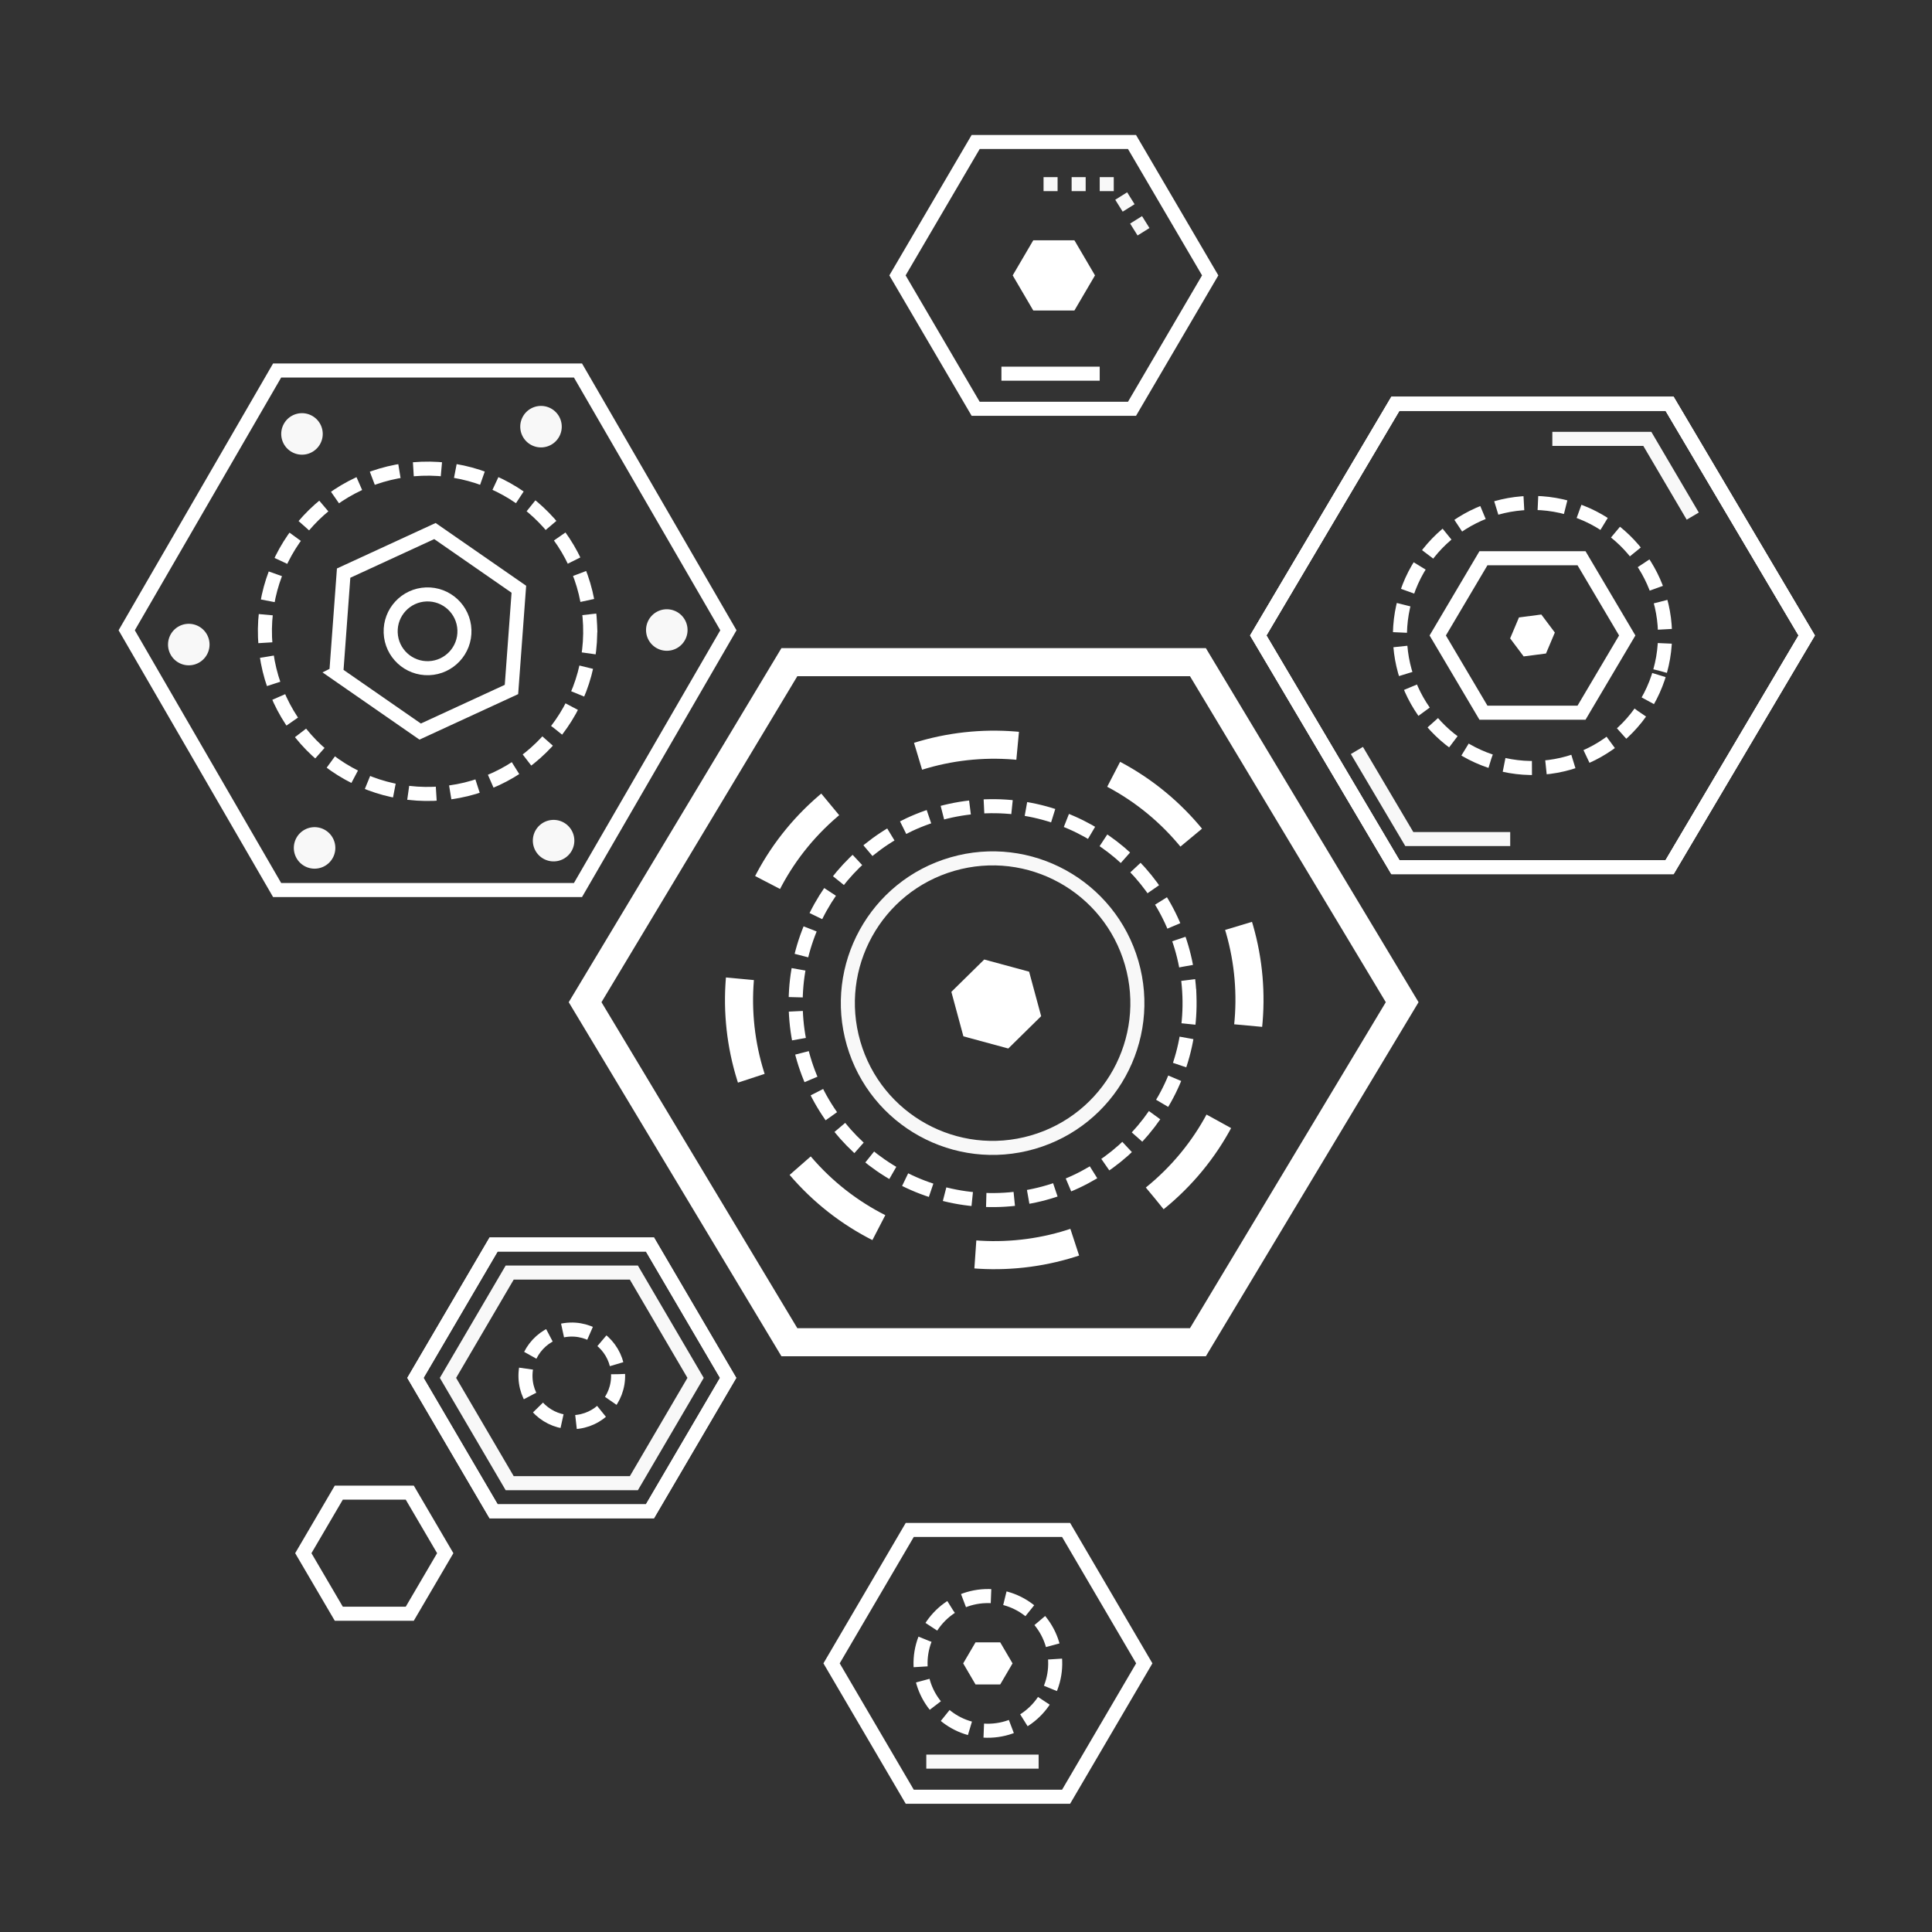 <svg xmlns="http://www.w3.org/2000/svg" width="575" height="575" preserveAspectRatio="xMidYMid slice"><rect width="100%" height="100%" fill="#333333" stroke="none"/><defs><clipPath id="a"><path d="M0 0h575v575H0z"/></clipPath></defs><g clip-path="url(#a)"><g display="block"><path fill="none" stroke="#FFF" stroke-miterlimit="10" stroke-width="4.179" d="M290.376 121.661l-23.269-39.7 23.269-39.7h46.533l23.268 39.7-23.268 39.7h-46.533z"/><path fill="#FFF" d="M325.892 81.961l-6.127-10.447h-12.244l-6.123 10.447 6.123 10.447h12.244l6.127-10.447z"/><path fill="none" stroke="#FFF" stroke-miterlimit="10" stroke-width="4.179" d="M327.295 111.214h-29.253"/><path fill="none" stroke="#F8F8F8" stroke-dasharray="4.179 4.179" stroke-miterlimit="10" stroke-width="4.179" d="M310.58 54.798h20.895l10.447 16.716"/></g><path fill="none" stroke="#FFF" stroke-miterlimit="10" stroke-width="4.179" d="M82.479 264.891L37.71 187.58l44.769-77.311h89.538l44.769 77.311-44.769 77.311H82.479z" display="block"/><g display="block" fill="none" stroke="#FFF" stroke-miterlimit="10" stroke-width="4.179"><path d="M100.074 200.407l2.198-29.838 27.173-12.52 24.977 17.317-2.199 29.838-27.171 12.525-24.978-17.322z"/><path stroke-dasharray="8.358 4.179" d="M175.625 186.119c.978 26.72-19.892 49.17-46.608 50.144-26.716.977-49.17-19.893-50.144-46.608-.978-26.721 19.887-49.17 46.607-50.144 26.717-.977 49.171 19.888 50.145 46.608z"/><path d="M138.222 187.487c.221 6.06-4.514 11.153-10.573 11.375-6.059.217-11.154-4.513-11.375-10.577-.221-6.059 4.513-11.15 10.573-11.371 6.063-.221 11.153 4.513 11.375 10.573z"/></g><path fill="#F8F8F8" d="M167.186 127.114a6.17 6.17 0 00-6.047-6.301 6.173 6.173 0 10-.255 12.344 6.175 6.175 0 006.302-6.043zm-72.026 5.23a6.17 6.17 0 00-2.086-8.479c-2.917-1.764-6.716-.836-8.479 2.085a6.17 6.17 0 002.085 8.479 6.173 6.173 0 008.48-2.085zm-35.997 64.9a6.177 6.177 0 002.435-8.387 6.187 6.187 0 00-8.391-2.437 6.182 6.182 0 00-2.431 8.392 6.172 6.172 0 008.387 2.432zm40.637 55.24a6.175 6.175 0 00-12.348-.258 6.17 6.17 0 006.046 6.302 6.173 6.173 0 006.302-6.044zm70.243.905a6.172 6.172 0 00-2.085-8.479 6.172 6.172 0 00-8.479 2.085 6.17 6.17 0 002.085 8.479 6.172 6.172 0 008.479-2.085zm31.388-60.47a6.182 6.182 0 002.432-8.392 6.173 6.173 0 00-8.387-2.432 6.179 6.179 0 00-2.437 8.387 6.187 6.187 0 008.392 2.437z" display="block"/><path fill="none" stroke="#FFF" stroke-miterlimit="10" stroke-width="4.179" d="M100.832 480.277l-10.559-18.02 10.559-18.02h21.122l10.559 18.02-10.559 18.02h-21.122z" display="block"/><path fill="none" stroke="#FFF" stroke-miterlimit="10" stroke-width="8.358" d="M234.935 399.473l-60.796-101.201 60.796-101.201h121.588l60.791 101.201-60.791 101.201H234.935z" display="block"/><g display="block"><path fill="#FFF" d="M300.085 312.055l9.781-9.625-3.583-13.241-13.358-3.622-9.781 9.624 3.582 13.242 13.359 3.622z"/><path fill="none" stroke="#FFF" stroke-dasharray="8.358 4.179" stroke-miterlimit="10" stroke-width="4.179" d="M353.997 296.412c1.179 32.354-24.086 59.537-56.436 60.715-32.354 1.184-59.535-24.086-60.719-56.434-1.179-32.354 24.085-59.537 56.434-60.716 32.354-1.184 59.537 24.081 60.721 56.435z"/><path fill="none" stroke="#F8F8F8" stroke-miterlimit="10" stroke-width="4.179" d="M336.806 286.593c6.604 22.856-6.568 46.735-29.424 53.344-22.861 6.608-46.74-6.569-53.343-29.426-6.608-22.856 6.567-46.738 29.423-53.341 22.856-6.604 46.736 6.567 53.344 29.423z"/><path fill="none" stroke="#FFF" stroke-dasharray="30 0 0 0 0 30" stroke-miterlimit="10" stroke-width="8.358" d="M343.69 356.648c32.612-26.388 37.656-74.216 11.268-106.828-26.389-32.612-74.215-37.662-106.827-11.274-32.612 26.389-37.657 74.216-11.269 106.828 26.389 32.612 74.216 37.662 106.828 11.274z"/></g><g display="block" fill="none" stroke-miterlimit="10" stroke-width="4.179"><g stroke="#FFF"><path d="M146.905 449.785l-23.265-39.7 23.265-39.7h46.537l23.268 39.7-23.268 39.7h-46.537z"/><path d="M146.905 449.785l-23.265-39.7 23.265-39.7h46.537l23.268 39.7-23.268 39.7h-46.537z"/></g><path stroke="#F8F8F8" d="M151.694 441.427l-18.367-31.342 18.367-31.342h36.958l18.367 31.342-18.367 31.342h-36.958z"/><path stroke="#FFF" stroke-dasharray="8.358 4.179" d="M183.951 408.983c.276 7.61-5.663 14.004-13.272 14.28-7.61.276-14.004-5.663-14.28-13.273-.28-7.605 5.663-13.999 13.273-14.279 7.605-.276 13.999 5.667 14.279 13.272z"/></g><g display="block"><g fill="none" stroke="#FFF" stroke-miterlimit="10" stroke-width="4.179"><path d="M415.291 258.078l-40.808-68.953 40.808-68.951h81.611l40.807 68.951-40.807 68.953h-81.611z"/><path d="M415.291 258.078l-40.808-68.953 40.808-68.951h81.611l40.807 68.951-40.807 68.953h-81.611z"/><path d="M415.291 258.078l-40.808-68.953 40.808-68.951h81.611l40.807 68.951-40.807 68.953h-81.611z"/></g><path fill="none" stroke="#F8F8F8" stroke-miterlimit="10" stroke-width="4.179" d="M449.468 249.72h-30.03l-15.6-26.368m58.167-92.732h28.271l13.519 22.984"/><path fill="none" stroke="#FFF" stroke-miterlimit="10" stroke-width="4.179" d="M441.502 212.11l-13.604-22.983 13.604-22.985h29.189l13.603 22.985-13.603 22.983h-29.189z"/><path fill="none" stroke="#FFF" stroke-dasharray="8.358 4.179" stroke-miterlimit="10" stroke-width="4.179" d="M494.091 199.703c5.842-20.982-6.431-42.729-27.418-48.572-20.982-5.842-42.729 6.431-48.572 27.418-5.842 20.983 6.431 42.726 27.418 48.572 20.983 5.842 42.73-6.436 48.572-27.418z"/><path fill="#FFF" d="M452.073 183.761l-2.629 6.235 4.025 5.366 6.652-.869 2.629-6.235-4.024-5.366-6.653.869z"/></g><g display="block"><path fill="none" stroke="#FFF" stroke-miterlimit="10" stroke-width="4.179" d="M270.759 534.741l-23.269-39.7 23.269-39.7h46.532l23.269 39.7-23.269 39.7h-46.532z"/><path fill="#FFF" d="M290.336 501.325l-3.673-6.269 3.673-6.267h7.345l3.674 6.267-3.674 6.269h-7.345z"/><path fill="none" stroke="#FFF" stroke-dasharray="8.358 4.179" stroke-miterlimit="10" stroke-width="4.179" d="M314.038 494.327c.405 11.058-8.237 20.356-19.299 20.761-11.061.402-20.355-8.237-20.757-19.294-.405-11.066 8.233-20.36 19.295-20.761 11.061-.405 20.355 8.237 20.761 19.294z"/><path fill="#F8F8F8" d="M275.684 526.384h33.432v-4.18h-33.432v4.18z"/></g></g></svg>
